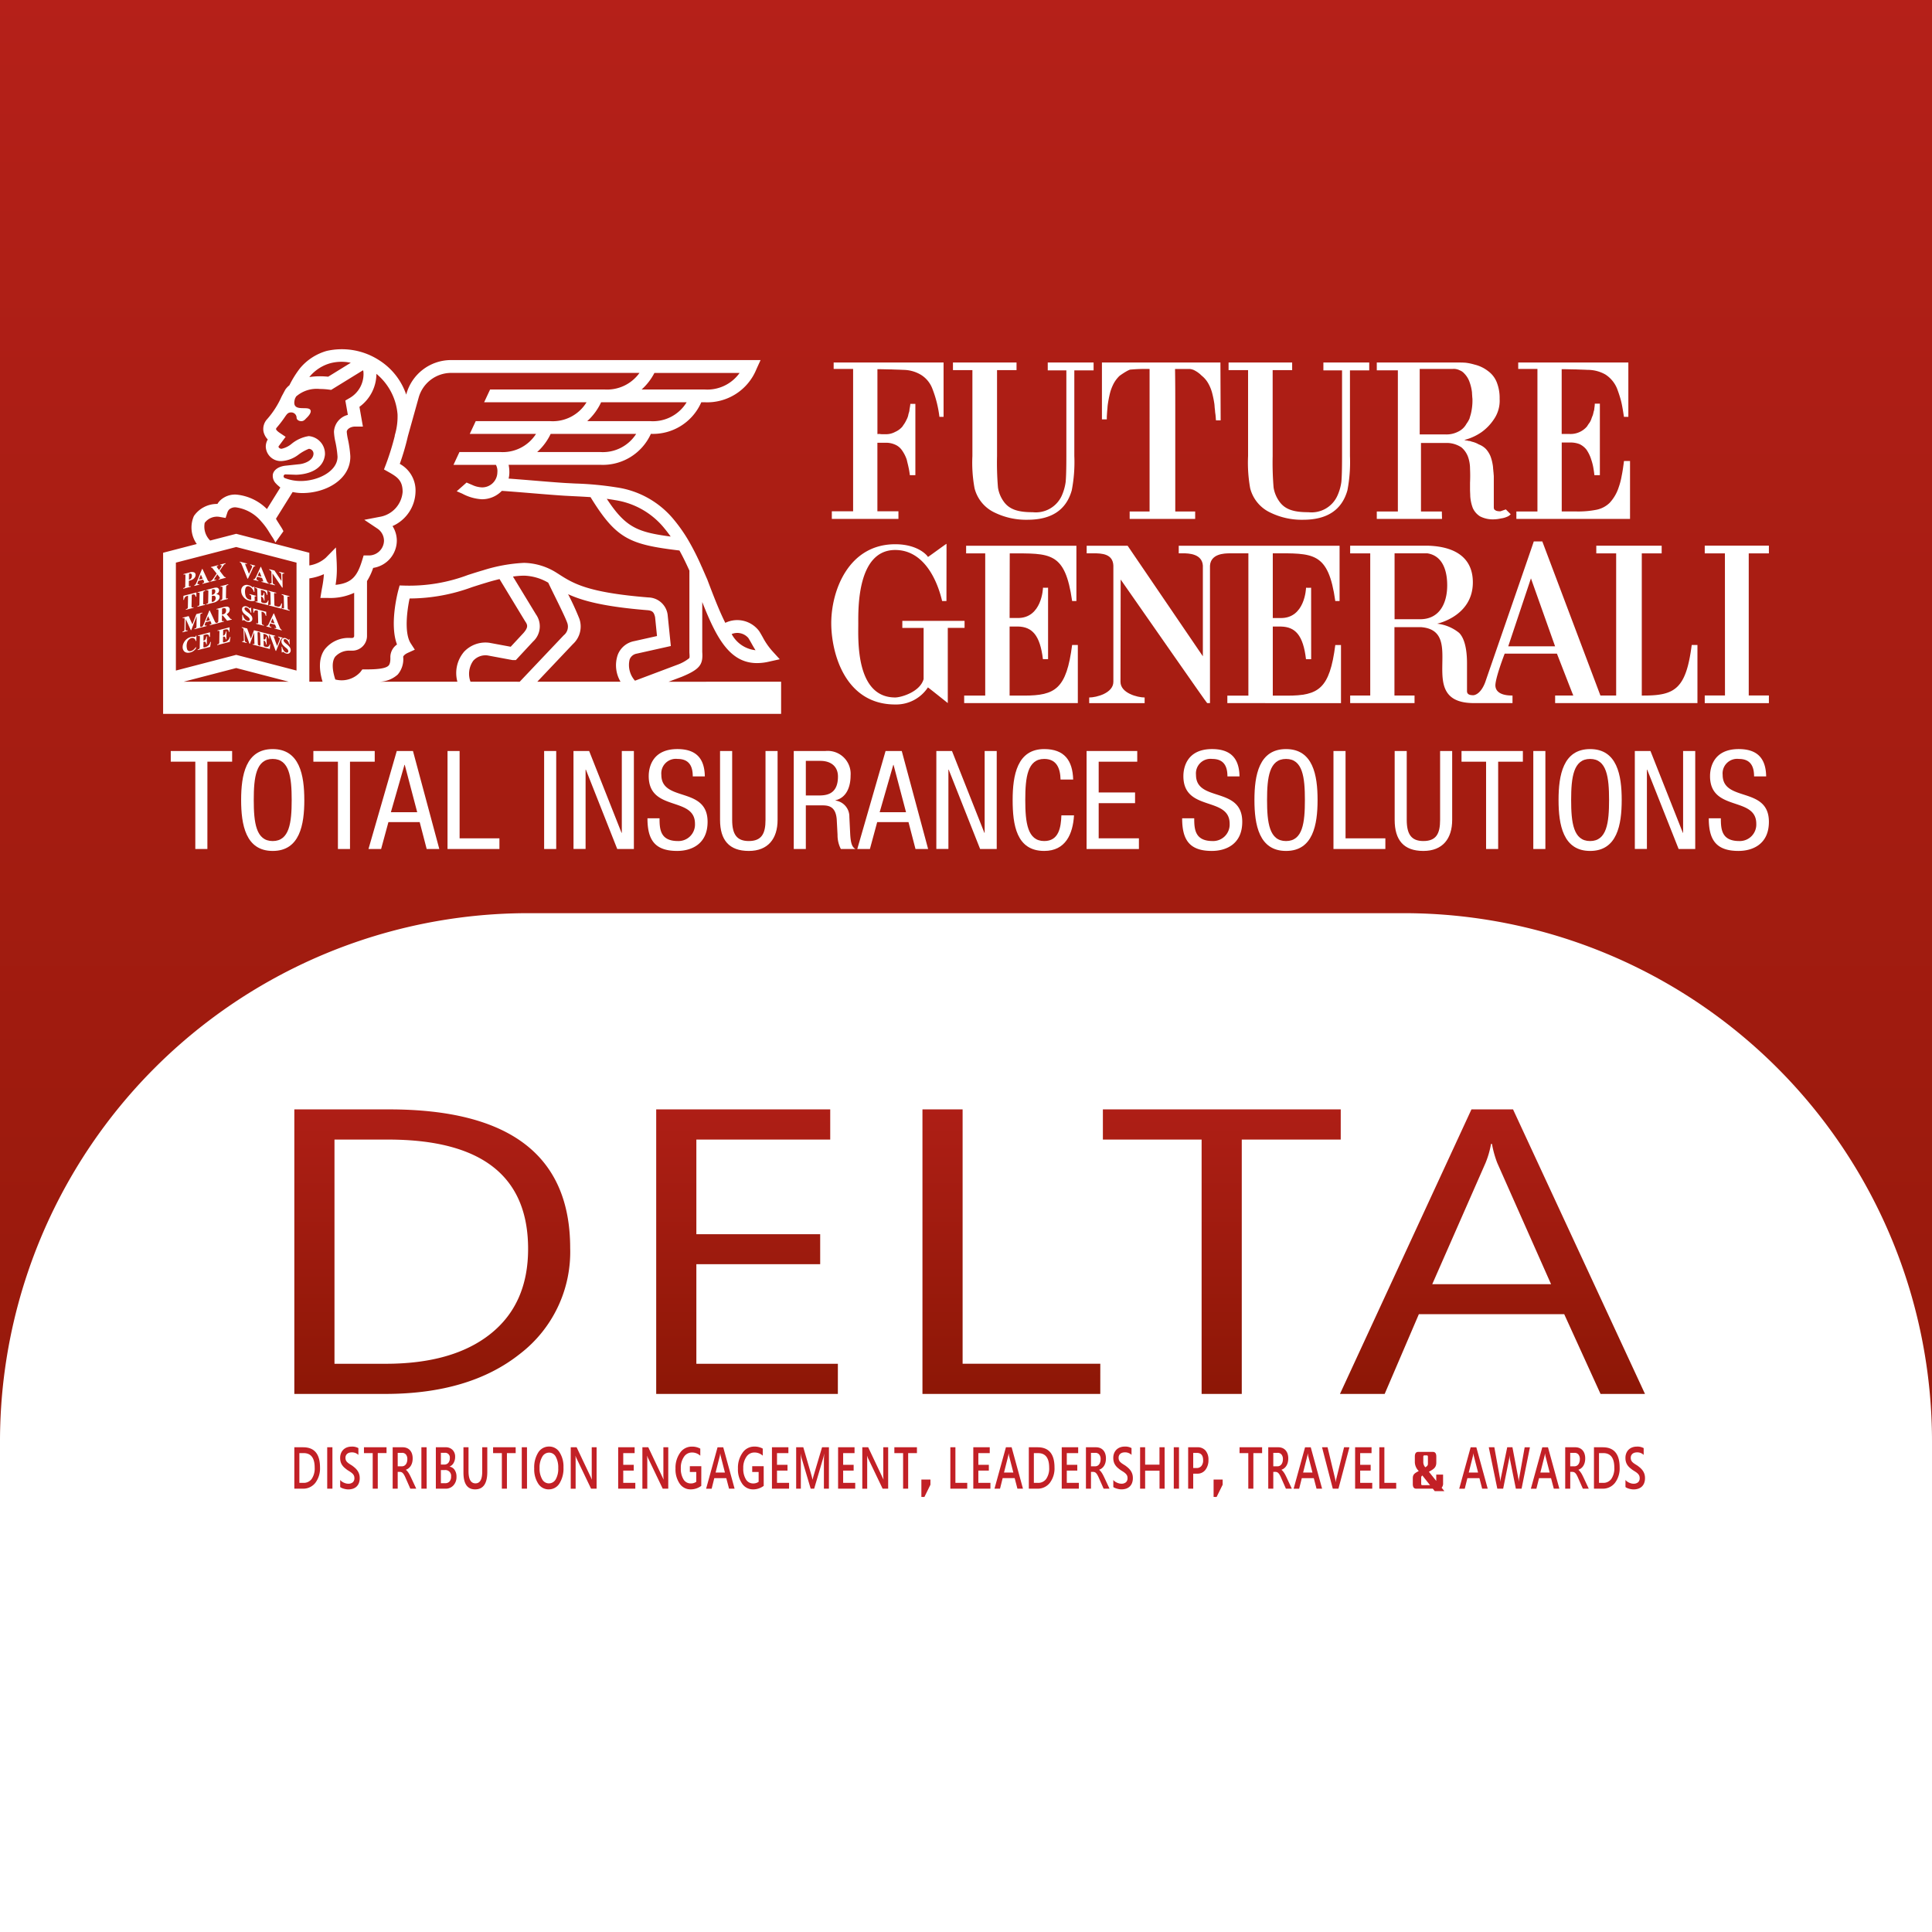 <svg xmlns="http://www.w3.org/2000/svg" xmlns:xlink="http://www.w3.org/1999/xlink" width="256" height="256" viewBox="0 0 256 256"><rect x="0" y="0" width="256" height="256" fill="#808080" stroke="none"/><defs><linearGradient id="a" x1="0.5" x2="0.5" y2="1" gradientUnits="objectBoundingBox"><stop offset="0" stop-color="#b52019"/><stop offset="1" stop-color="#8d1706"/></linearGradient><clipPath id="d"><rect width="256" height="256"/></clipPath></defs><g id="c" clip-path="url(#d)"><rect width="256" height="256" fill="url(#a)"/><path d="M70,0H186a70,70,0,0,1,70,70v65a0,0,0,0,1,0,0H0a0,0,0,0,1,0,0V70A70,70,0,0,1,70,0Z" transform="translate(0 121)" fill="#fff"/><g transform="translate(-332.73 -24.903)"><path d="M361.317,195.717h-1.6V184.149h-3.254v-1.418h8.132v1.418h-3.276Z" transform="translate(-1.107 -58.317)" fill="#fff"/><path d="M377.673,188.944c0,3,.292,5.439,2.51,5.439s2.516-2.437,2.516-5.439-.3-5.441-2.516-5.441-2.51,2.441-2.51,5.441m6.7,0c0,3.275-.6,6.75-4.187,6.75S376,192.219,376,188.944s.6-6.747,4.182-6.747,4.188,3.472,4.188,6.747" transform="translate(-11.319 -58.037)" fill="#fff"/><path d="M400.9,195.717h-1.6V184.149h-3.254v-1.418h8.13v1.418H400.9Z" transform="translate(-21.793 -58.317)" fill="#fff"/><path d="M414.317,190.843h3.49l-1.651-6.277h-.038Zm.781-8.113h2.147l3.49,12.986h-1.673l-.926-3.564h-4.144l-.968,3.564h-1.674Z" transform="translate(-29.794 -58.316)" fill="#fff"/><path d="M433.291,182.73h1.6V194.3h5.276v1.418h-6.877Z" transform="translate(-41.261 -58.316)" fill="#fff"/><rect width="1.6" height="12.986" transform="translate(404.831 124.414)" fill="#fff"/><path d="M468.254,182.73h2.076l4.291,10.842h.036V182.73h1.6v12.986h-2.205L469.895,185.2h-.038v10.512h-1.6Z" transform="translate(-59.534 -58.316)" fill="#fff"/><path d="M494.789,185.816c0-1.363-.489-2.313-2.018-2.313a1.927,1.927,0,0,0-2.144,2.112c0,3.658,6.126,1.475,6.126,6.222,0,3-2.2,3.856-4.033,3.856-3.04,0-3.934-1.563-3.934-4.328h1.6c0,1.454.093,3.017,2.439,3.017a2.187,2.187,0,0,0,2.257-2.291c0-3.674-6.129-1.545-6.129-6.311,0-1.2.506-3.584,3.8-3.584,2.472,0,3.6,1.236,3.634,3.62h-1.6" transform="translate(-70.264 -58.037)" fill="#fff"/><path d="M508.934,182.73h1.606v9.13c0,1.912.612,2.8,2.2,2.8,1.706,0,2.218-.982,2.218-2.8v-9.13h1.6v9.13c0,2.494-1.271,4.113-3.816,4.113-2.6,0-3.808-1.439-3.808-4.113v-9.13" transform="translate(-80.794 -58.316)" fill="#fff"/><path d="M530.992,188.624h1.584c.947,0,2.674,0,2.674-2.513,0-1.272-.855-2.073-2.346-2.073h-1.911v4.586m-1.6-5.894h4.2a3.039,3.039,0,0,1,3.33,3.256c0,1.416-.494,2.912-2,3.273v.037a2.136,2.136,0,0,1,1.838,2.163l.108,2.219c.072,1.44.312,1.8.692,2.037h-1.928a3.949,3.949,0,0,1-.438-1.872l-.106-2.02c-.128-1.783-1.112-1.888-1.93-1.888h-2.166v5.781h-1.6Z" transform="translate(-91.486 -58.316)" fill="#fff"/><path d="M549.994,190.843h3.495l-1.655-6.277H551.8Zm.784-8.113h2.145l3.493,12.986h-1.673l-.927-3.564h-4.148l-.965,3.564H547.03Z" transform="translate(-100.705 -58.316)" fill="#fff"/><path d="M568.974,182.73h2.072l4.292,10.842h.036V182.73h1.6v12.986h-2.2L570.61,185.2h-.038v10.512h-1.6Z" transform="translate(-112.173 -58.316)" fill="#fff"/><path d="M598.282,190.982c-.147,2.455-1.109,4.711-3.946,4.711-3.693,0-4.184-3.475-4.184-6.75s.6-6.747,4.184-6.747c2.657,0,3.761,1.492,3.836,4.037H596.5c-.036-1.473-.508-2.731-2.163-2.731-2.221,0-2.512,2.44-2.512,5.441s.292,5.439,2.512,5.439c1.946,0,2.214-1.818,2.274-3.4h1.672" transform="translate(-123.241 -58.037)" fill="#fff"/><path d="M610.677,182.73h6.713v1.418h-5.11v4.076h4.82v1.418h-4.82V194.3h5.331v1.418h-6.934Z" transform="translate(-133.969 -58.316)" fill="#fff"/><path d="M643.2,185.816c0-1.363-.491-2.313-2.018-2.313a1.928,1.928,0,0,0-2.148,2.112c0,3.658,6.129,1.475,6.129,6.222,0,3-2.2,3.856-4.037,3.856-3.039,0-3.927-1.563-3.927-4.328h1.6c0,1.454.093,3.017,2.439,3.017a2.188,2.188,0,0,0,2.255-2.291c0-3.674-6.13-1.545-6.13-6.311,0-1.2.51-3.584,3.8-3.584,2.471,0,3.6,1.236,3.636,3.62h-1.6" transform="translate(-147.828 -58.037)" fill="#fff"/><path d="M658.939,188.944c0,3,.293,5.439,2.514,5.439s2.5-2.437,2.5-5.439-.285-5.441-2.5-5.441-2.514,2.441-2.514,5.441m6.694,0c0,3.275-.6,6.75-4.18,6.75s-4.186-3.476-4.186-6.75.6-6.747,4.186-6.747,4.18,3.472,4.18,6.747" transform="translate(-158.318 -58.037)" fill="#fff"/><path d="M679.206,182.73h1.6V194.3h5.276v1.418h-6.877Z" transform="translate(-169.784 -58.316)" fill="#fff"/><path d="M696.192,182.73h1.6v9.13c0,1.912.621,2.8,2.2,2.8,1.714,0,2.221-.982,2.221-2.8v-9.13h1.6v9.13c0,2.494-1.27,4.113-3.82,4.113-2.6,0-3.8-1.439-3.8-4.113v-9.13" transform="translate(-178.662 -58.316)" fill="#fff"/><path d="M719.6,195.717H718V184.149h-3.255v-1.418h8.13v1.418H719.6Z" transform="translate(-188.356 -58.317)" fill="#fff"/><rect width="1.6" height="12.986" transform="translate(535.901 124.414)" fill="#fff"/><path d="M743.347,188.944c0,3,.292,5.439,2.512,5.439s2.513-2.437,2.513-5.439-.3-5.441-2.513-5.441-2.512,2.441-2.512,5.441m6.7,0c0,3.275-.6,6.75-4.185,6.75s-4.184-3.476-4.184-6.75.6-6.747,4.184-6.747,4.185,3.472,4.185,6.747" transform="translate(-202.432 -58.037)" fill="#fff"/><path d="M762.853,182.73h2.074l4.291,10.842h.033V182.73h1.607v12.986h-2.2L764.491,185.2h-.036v10.512h-1.6Z" transform="translate(-213.501 -58.316)" fill="#fff"/><path d="M789.384,185.816c0-1.363-.493-2.313-2.015-2.313a1.928,1.928,0,0,0-2.148,2.112c0,3.658,6.127,1.475,6.127,6.222,0,3-2.2,3.856-4.034,3.856-3.039,0-3.932-1.563-3.932-4.328h1.6c0,1.454.093,3.017,2.442,3.017a2.185,2.185,0,0,0,2.252-2.291c0-3.674-6.127-1.545-6.127-6.311,0-1.2.507-3.584,3.8-3.584,2.472,0,3.6,1.236,3.636,3.62h-1.6" transform="translate(-224.23 -58.037)" fill="#fff"/><path d="M582.72,135.337l.018-8.564c5.365,0,7.331-.265,8.268,6.314h.565v-7.324l-14.613,0v1.006h2.531v18.844H576.7v.994H591.76v-7.7h-.755c-.752,5.823-2.227,6.709-6.364,6.709H582.72v-9.154h1.114c1.859.047,2.915,1.127,3.3,4.323h.683l0-9.466c-.019.018-.673,0-.673,0,0,.05-.134,4.068-3.379,4.015H582.72" transform="translate(-116.212 -28.543)" fill="#fff"/><path d="M557.463,135.431h-8.245v.937h2.821v6.774c-.473,1.721-3.008,2.44-3.764,2.44-5.268,0-4.894-7.7-4.894-9.77,0-1.886-.189-9.772,4.894-9.772,3.576,0,5.46,3.558,6.217,6.765h.573c0-1.319.015-7.6.008-7.581.008-.048-2.455,1.771-2.464,1.743.055-.012-1.129-1.689-4.333-1.689-6.218,0-8.5,6.207-8.475,10.533.028,3.961,1.856,10.7,8.475,10.7a5.05,5.05,0,0,0,4.333-2.262c.009-.023,2.621,2.067,2.632,2.075v-9.962h2.224v-.937" transform="translate(-96.925 -28.261)" fill="#fff"/><path d="M704.786,138.458l3.009-9.009,3.2,9.009h-6.209m-11.678-3.593h-3.383v-8.734h4.327c2.538.383,2.647,3.318,2.647,4.251,0,2.26-.947,4.483-3.59,4.483m35.99,3.413c-.752,5.823-2.227,6.7-6.364,6.7h-.253V126.137h2.635V125.12h-8.663v1.018h2.633v18.836H717l-7.7-20.419h-1.129c.025-.009-6.4,18.526-6.407,18.582.012-.056-.484,1.591-1.541,1.794-.973.045-.9-.462-.9-.64v-3.57c0-.938-.072-3.066-1.042-4.045a5.587,5.587,0,0,0-2.918-1.219s4.734-.978,4.734-5.475c0-3.154-2.191-4.722-5.858-4.857h-10.4v1.018H686.5v18.834h-2.659v1h8.529v-1h-2.662v-9.059h3.551c6.155.509-1.056,10.072,7.008,10.062h5.084v-1.006c-.282,0-2.149.055-2.264-1.246-.078-.935,1.227-4.305,1.227-4.305h6.922c0-.015,2.154,5.554,2.173,5.554H711v1h18.857v-7.7Z" transform="translate(-172.207 -27.912)" fill="#fff"/><path d="M635.362,126.762c5.363,0,7.349-.255,8.282,6.324h.568v-7.324H622.9v1h.556c.752,0,2.536.054,2.641,1.628h0v12.017l-9.969-14.645H610.7v1h.9c1.071,0,2.569.047,2.638,1.628v15.4c0,1.5-2.25,2.076-3.191,2.076h-.012v.747h7.346v-.747c-.938,0-3.2-.574-3.2-2.076l.025-13.554c3.949,5.64,11.4,16.389,11.466,16.377h.369v-18.22c.111-1.573,1.892-1.628,2.641-1.628h2.447v18.855h-2.788v.993H644.4v-7.7h-.755c-.749,5.824-2.23,6.709-6.367,6.709h-1.915v-9.154h1.106c1.864.047,2.918,1.128,3.294,4.325h.685l-.006-9.467c-.013.016-.673,0-.673,0,0,.049-.134,4.068-3.38,4.014h-1.027v-8.574" transform="translate(-133.981 -28.543)" fill="#fff"/><path d="M790.76,126.753v-1.019h-8.5v1.019h2.673l.009,18.828h-2.682V146.6h8.5v-1.015h-2.67V126.753Z" transform="translate(-223.643 -28.528)" fill="#fff"/><path d="M539.963,95.619V94.606h2.82V75.748h-2.578v-.856h14.564v7.2h-.55a15.224,15.224,0,0,0-.951-3.77,3.692,3.692,0,0,0-1.508-1.806,4.634,4.634,0,0,0-2.355-.647c-.461-.031-.983-.031-1.561-.062-.585,0-1.2-.03-1.84-.03v8.614c0-.028.092-.028.306-.028a1.485,1.485,0,0,0,.336.028h.34a2.534,2.534,0,0,0,1.376-.306,2.661,2.661,0,0,0,.951-.7c.093-.153.212-.306.308-.46s.185-.339.276-.521a2.326,2.326,0,0,0,.184-.493,2.617,2.617,0,0,1,.122-.459,2.162,2.162,0,0,0,.059-.4c.035-.119.035-.242.066-.335a1.078,1.078,0,0,1,.03-.215v-.127h.674v9.447H550.3a10.738,10.738,0,0,0-.187-1.106c-.061-.3-.152-.613-.214-.918a4.718,4.718,0,0,0-.674-1.319,2.1,2.1,0,0,0-.952-.734,2.879,2.879,0,0,0-1.227-.217H546v9.077h2.788v1.012h-8.828" transform="translate(-97.011 -1.956)" fill="#fff"/><path d="M630.045,82.557c-.031-.246-.031-.556-.091-.916-.033-.217-.033-.405-.064-.616s-.029-.432-.06-.649A13.444,13.444,0,0,0,629.553,79a5.3,5.3,0,0,0-.521-1.317,3.508,3.508,0,0,0-.737-.922,4.664,4.664,0,0,1-.369-.337c-.122-.093-.271-.214-.367-.274a4.821,4.821,0,0,0-.429-.249,1.868,1.868,0,0,0-.553-.15h-1.958c.03,1.78.03,3.434.03,5V94.635h2.637v.985h-8.68v-.985h2.639V75.751a21.642,21.642,0,0,0-2.606.09,3.808,3.808,0,0,0-.55.277c-.121.063-.248.153-.4.248-.124.086-.275.182-.429.3a4.256,4.256,0,0,0-.738.952,6.084,6.084,0,0,0-.3.647,5.479,5.479,0,0,0-.219.671c-.121.488-.211.951-.274,1.382a5.07,5.07,0,0,0-.066.64c-.025.183-.054.616-.054.616l-.031.49v.367h-.646V74.894h15.7l.031,7.663h-.614" transform="translate(-136.19 -1.957)" fill="#fff"/><path d="M703.107,83.015a3.951,3.951,0,0,0,.4-.675c.062-.245.152-.491.212-.764a7.391,7.391,0,0,0,.183-1.657,2.914,2.914,0,0,0-.028-.46c0-.153-.031-.366-.031-.582a6.026,6.026,0,0,0-.308-1.348,3.076,3.076,0,0,0-.736-1.2,1.505,1.505,0,0,0-.581-.4,1.74,1.74,0,0,0-.951-.184h-4.354v8.677h3.4A3.361,3.361,0,0,0,702,84.059a2.417,2.417,0,0,0,1.106-1.044m5.284,12.356a2.622,2.622,0,0,1-.7.181,4.416,4.416,0,0,1-.922.122,3.681,3.681,0,0,1-1.871-.4,2.536,2.536,0,0,1-.951-1.1,5.471,5.471,0,0,1-.336-1.561c0-.282-.029-.589-.029-.891v-.891c.029-.644.029-1.259,0-1.84a4.7,4.7,0,0,0-.276-1.624,3.014,3.014,0,0,0-.861-1.228,3.552,3.552,0,0,0-1.746-.582h-3.617v9.075h2.762l.027.985h-8.645v-.985h2.793v-18.7h-2.793V74.892h10.453c.49,0,.918,0,1.316.031a6.887,6.887,0,0,1,1.172.243,4.676,4.676,0,0,1,1.8.859,3.377,3.377,0,0,1,1.137,1.441,5.625,5.625,0,0,1,.4,2.238,4.342,4.342,0,0,1-.769,2.728,6.512,6.512,0,0,1-1.627,1.687,7.008,7.008,0,0,1-2.295,1.041h.029a1.455,1.455,0,0,0,.22.059,1.232,1.232,0,0,1,.333.066.945.945,0,0,1,.4.092,3.231,3.231,0,0,1,.949.369,2.623,2.623,0,0,1,.948.613,3.468,3.468,0,0,1,.584.916,5.6,5.6,0,0,1,.3,1.106,3.488,3.488,0,0,1,.065.582c.029.184.029.367.059.548,0,.156.031.311.031.494v4.138a.781.781,0,0,0,.061.215,1.008,1.008,0,0,0,.275.184,1.573,1.573,0,0,0,.551.062l.707-.246.644.643a1.358,1.358,0,0,1-.583.37" transform="translate(-176.064 -1.956)" fill="#fff"/><path d="M745.028,95.619H729.975v-.985h2.791V75.748H730.22v-.856h14.593v7.2h-.585c-.124-.829-.242-1.563-.4-2.176a16.13,16.13,0,0,0-.522-1.594,4.009,4.009,0,0,0-1.535-1.839,4.743,4.743,0,0,0-2.387-.615c-.464-.031-.985-.031-1.531-.062-.587,0-1.2-.03-1.874-.03v8.586h1.042a2.862,2.862,0,0,0,2.3-.981c.124-.186.212-.339.336-.492a2.227,2.227,0,0,0,.245-.489c.06-.185.121-.338.187-.493a3.238,3.238,0,0,0,.121-.487,1.451,1.451,0,0,0,.1-.491,3.732,3.732,0,0,0,.055-.584h.674v9.473h-.728c-.035-.4-.1-.767-.159-1.106a7.181,7.181,0,0,0-.245-.918,4.918,4.918,0,0,0-.641-1.35,2.58,2.58,0,0,0-.919-.736,3.309,3.309,0,0,0-1.225-.215h-1.137v9.136h1.9a12.467,12.467,0,0,0,2.638-.213,3.489,3.489,0,0,0,1.806-.922,5.486,5.486,0,0,0,1.2-2.051,9.2,9.2,0,0,0,.4-1.535c.124-.582.215-1.258.306-1.964h.8v7.67" transform="translate(-196.318 -1.956)" fill="#fff"/><path d="M586.145,75.934V74.893h6.075v1.041h-2.554V87.284a19.519,19.519,0,0,1-.34,4.547c-.737,2.615-2.7,3.9-5.872,3.9a9.485,9.485,0,0,1-4.277-.921,4.88,4.88,0,0,1-2.732-3.259,18.569,18.569,0,0,1-.283-4.271V75.9h-2.577V74.893h8.424V75.9h-2.583V87.284a39.39,39.39,0,0,0,.124,4.18,4.288,4.288,0,0,0,.734,1.818c.8,1.164,2.1,1.448,3.876,1.448A3.771,3.771,0,0,0,588,92.542a6.646,6.646,0,0,0,.518-1.818c.06-.613.093-1.75.093-3.44V75.934h-2.47" transform="translate(-114.583 -1.957)" fill="#fff"/><path d="M662.653,75.934V74.893h6.074v1.041h-2.554V87.284a19.772,19.772,0,0,1-.337,4.547c-.737,2.615-2.708,3.9-5.872,3.9a9.458,9.458,0,0,1-4.275-.921,4.889,4.889,0,0,1-2.738-3.259,19.048,19.048,0,0,1-.277-4.271V75.9h-2.585V74.893h8.425V75.9h-2.583V87.284a39.885,39.885,0,0,0,.124,4.18,4.31,4.31,0,0,0,.743,1.818c.8,1.164,2.089,1.448,3.874,1.448a3.755,3.755,0,0,0,3.837-2.188,6.484,6.484,0,0,0,.525-1.818c.062-.613.091-1.75.091-3.44V75.934h-2.471" transform="translate(-154.567 -1.957)" fill="#fff"/><path d="M416.155,112.3a1.214,1.214,0,0,1,.939-.784l4.525-1.011-.411-4.037-.009-.088a2.635,2.635,0,0,0-2.554-2.313c-8.09-.653-9.967-1.853-11.935-3.124a.039.039,0,0,1-.007-.018l-.014.005-.129-.081a8.393,8.393,0,0,0-4.39-1.364,21.356,21.356,0,0,0-5.427.984c-.7.2-1.354.414-1.989.615a22.02,22.02,0,0,1-8.4,1.414l-.673-.02-.176.648c-.131.5-1.159,4.565-.17,7.176a2.045,2.045,0,0,0-.881,1.621c.036.891-.174,1.11-.245,1.18-.423.446-1.835.5-3.022.5h-.446l-.256.347a3.349,3.349,0,0,1-3.328.988c-.441-1.356-.455-2.389-.021-3.007a2.5,2.5,0,0,1,2.017-.811h.256a1.955,1.955,0,0,0,1.951-1.956V101.9a8.213,8.213,0,0,0,.816-1.747,3.678,3.678,0,0,0,3.134-3.6,3.612,3.612,0,0,0-.57-1.942,5.107,5.107,0,0,0,3.047-4.521,4.01,4.01,0,0,0-2.084-3.722,32.368,32.368,0,0,0,1.077-3.682l1.422-5.087a4.471,4.471,0,0,1,4.235-3.283h25.027a5.276,5.276,0,0,1-4.653,2.194H397.672l-.791,1.695H410.45a5.242,5.242,0,0,1-4.843,2.5h-9.84l-.791,1.693h8.779a5.232,5.232,0,0,1-4.778,2.4h-5.367l-.791,1.7h5.623a1.77,1.77,0,0,1,.19,1.012,2.012,2.012,0,0,1-2.039,1.974,3.329,3.329,0,0,1-1.3-.326q-.366-.154-.739-.316L393.245,90c.246.1.49.21.732.312a6.219,6.219,0,0,0,2.616.746,3.673,3.673,0,0,0,2.634-1.113c.96.063,2.514.19,4.02.314,1.8.149,3.5.285,4.377.334.438.023.848.045,1.241.063.751.037,1.433.074,2.114.12,3.416,5.546,5.166,6.278,11.782,7.072.475.85.907,1.752,1.318,2.663v10.861c.038.5.038.665-.032.753a5.583,5.583,0,0,1-1.6.874l-5.578,2.1a3.1,3.1,0,0,1-.712-2.8m-1.2,2.933H403.926l4.721-4.987a3.152,3.152,0,0,0,.859-3.335,35.817,35.817,0,0,0-1.5-3.274c1.878.87,4.725,1.655,10.508,2.121.688.055.875.292,1.019.925l.253,2.5-3.025.676a2.9,2.9,0,0,0-2.181,1.827,4.249,4.249,0,0,0,.375,3.549m-19.882,0a2.988,2.988,0,0,1,.368-2.783,2.184,2.184,0,0,1,1.892-.7l3.222.6.081.014h.448l2.279-2.455.023-.021a2.725,2.725,0,0,0,.362-3.577L400.7,101.3a10.752,10.752,0,0,1,1.481-.118h.018a6.731,6.731,0,0,1,3.176.931c.226.472.529,1.1.873,1.793.64,1.3,1.433,2.909,1.657,3.559a1.461,1.461,0,0,1-.477,1.616l-5.834,6.156Zm-.913-3.895a4.344,4.344,0,0,0-.823,3.895H382.949a3.734,3.734,0,0,0,2.482-.95,3.143,3.143,0,0,0,.722-2.367c.023-.057.14-.294.643-.52l.9-.409-.535-.825c-.889-1.361-.5-4.341-.158-5.958h.073a24.164,24.164,0,0,0,8.2-1.5c.622-.2,1.271-.409,1.952-.61l.023-.007c.009-.005.714-.224,1.67-.452l3.383,5.577.031.048c.337.479.377.8-.238,1.513L400.4,110.6l-2.781-.515-.027-.006a3.884,3.884,0,0,0-3.439,1.259m-18.412-.369c-.725,1.038-.809,2.469-.269,4.264h-1.753v-13.69a7.255,7.255,0,0,0,1.931-.561,13.966,13.966,0,0,1-.224,1.7c-.027.147-.056.3-.084.464l-.163.988h1a7.546,7.546,0,0,0,3.48-.678v5.715a.263.263,0,0,1-.253.265h-.256a4.021,4.021,0,0,0-3.41,1.535m-3.719,2.783-7.992-2.08-7.993,2.08v-14.3l7.993-2.069,7.992,2.069Zm-14.959,1.481,6.967-1.814L371,115.236Zm2.787-21.042a2.021,2.021,0,0,1,2.053-.785l.722.126.228-.7a1.029,1.029,0,0,1,.256-.432,1.2,1.2,0,0,1,.891-.271,5.331,5.331,0,0,1,3.339,1.858,8.88,8.88,0,0,1,1.011,1.35c.061.1.126.208.187.3.082.135.148.241.167.269a5.71,5.71,0,0,1,.515.884c.355-.493.7-.988,1.054-1.477.009-.012,0-.063-.034-.122a6.082,6.082,0,0,0-.379-.637c-.029-.043-.054-.086-.077-.129l-.009-.007a2.041,2.041,0,0,0-.118-.19c-.115-.181-.284-.45-.357-.592l2.207-3.54a6.207,6.207,0,0,0,1.25.138h.052c3.115,0,6.342-1.8,6.342-4.809v-.075a14.722,14.722,0,0,0-.314-2.227,7.341,7.341,0,0,1-.158-1c0-.328.463-.7,1.128-.7h1.012l-.459-2.615a5.436,5.436,0,0,0,2.249-4.37,7.763,7.763,0,0,1,2.8,5.369,8.664,8.664,0,0,1-.271,2.433l-.107.387.02,0a34.823,34.823,0,0,1-1.176,3.794l-.264.683.64.359c1.133.643,1.831,1.113,1.831,2.612a3.633,3.633,0,0,1-3.041,3.312L381,93.781l1.727,1.155a1.951,1.951,0,0,1,.884,1.612,2,2,0,0,1-2.044,1.956h-.654l-.183.6c-.629,2.066-1.319,3.077-3.536,3.294a12.309,12.309,0,0,0,.17-2.088c0-.2-.012-.762-.023-.945l-.1-1.924-1.352,1.378a4.314,4.314,0,0,1-2.17,1.009v-1.68l-9.688-2.512-3.45.893a2.592,2.592,0,0,1-.729-2.335m10.459-6.222a.248.248,0,0,1,.224-.21l1.459.05c1.775-.066,3.592-.794,3.793-2.65a2.347,2.347,0,0,0-2.145-2.473,4.72,4.72,0,0,0-2.277,1.025,3.081,3.081,0,0,1-1.329.654c-.221,0-.4-.148-.4-.271a.143.143,0,0,1,.011-.057l.93-1.255-.8-.538c-.172-.113-.438-.325-.47-.484-.014-.074.095-.208.131-.246a14.979,14.979,0,0,0,1.1-1.449c.242-.335.377-.518.776-.518a.711.711,0,0,1,.716.7c0,.256.28.459.629.459s.509-.249.726-.459c0,0,.831-.762.391-1.121-.5-.412-2.514.427-1.952-1.422l.138-.262a4.151,4.151,0,0,1,3.163-1,9.421,9.421,0,0,1,1.185.081l.3.038,4.223-2.6a.869.869,0,0,1,.044.151l.007.025A3.667,3.667,0,0,1,379,77.677l-.511.3.334,1.9a2.42,2.42,0,0,0-1.84,2.249,7.363,7.363,0,0,0,.187,1.323,13.418,13.418,0,0,1,.284,1.97c0,1.985-2.729,3.291-5.044,3.216l-.061,0a5.755,5.755,0,0,1-1.93-.405.3.3,0,0,1-.111-.254m3.5-13.226a5.552,5.552,0,0,1,1.219-1.059,5.434,5.434,0,0,1,1.455-.653,5.826,5.826,0,0,1,2.727-.066l-2.991,1.845c-.378-.034-.746-.055-1.1-.055a8.968,8.968,0,0,0-1.4.107c.032-.037.061-.079.09-.118m45.635-.433h11.289a5.253,5.253,0,0,1-4.648,2.194h-8.334a7.616,7.616,0,0,0,1.693-2.194m-.572,6.387h-8.33a7.808,7.808,0,0,0,1.84-2.5h11.333a5.231,5.231,0,0,1-4.843,2.5m-6.631,4.094h-8.331a7.65,7.65,0,0,0,1.786-2.4h11.329a5.238,5.238,0,0,1-4.784,2.4m1.913,6.362a10.4,10.4,0,0,1,6.434,3.534Q421.1,95.3,421.6,96c-4.44-.585-5.989-1.23-8.467-5,.324.046.672.1,1.025.158m17.728,18.281c.163.258.305.507.438.746.165.294.325.58.518.875a4.066,4.066,0,0,1-3.161-2.14,1.928,1.928,0,0,1,2.205.518m-10.56,5.8,1.731-.653.025-.009c2.458-1.019,2.812-1.657,2.7-3.289v-6.612c1.87,4.752,3.64,8.093,7.264,8.091a6.968,6.968,0,0,0,1.583-.192l1.422-.317-.978-1.076a9.089,9.089,0,0,1-1.267-1.829c-.144-.256-.291-.515-.47-.805a3.622,3.622,0,0,0-4.5-1.114c-.744-1.472-1.5-3.392-2.392-5.759l-.2-.451c-.151-.357-.31-.713-.468-1.07v-.061h-.03a33.368,33.368,0,0,0-1.856-3.681,20.936,20.936,0,0,0-2.01-2.819,12.023,12.023,0,0,0-7.44-4.106,42.967,42.967,0,0,0-5.49-.515l-1.234-.064c-.854-.047-2.623-.19-4.328-.332-1.155-.094-2.333-.19-3.264-.258a3.473,3.473,0,0,0,.1-.814,4.654,4.654,0,0,0-.1-1.012h12.12a6.986,6.986,0,0,0,6.731-4.1,6.984,6.984,0,0,0,6.679-4.187h.434a7.031,7.031,0,0,0,6.875-4.39l.547-1.2h-41.07a6.146,6.146,0,0,0-5.86,4.484l-.025.094a8.708,8.708,0,0,0-3.613-4.573,9.093,9.093,0,0,0-6.93-1.216,7.248,7.248,0,0,0-1.917.868,7.062,7.062,0,0,0-1.617,1.433,13.136,13.136,0,0,0-1.4,2.25,2.634,2.634,0,0,0-.549.585l-.491.919-.025.057a11.689,11.689,0,0,1-1.86,2.9,1.929,1.929,0,0,0-.511,1.658,2.165,2.165,0,0,0,.57,1.063l-.016.025a1.835,1.835,0,0,0-.249.934,1.986,1.986,0,0,0,2.1,1.9,4.089,4.089,0,0,0,2.27-.877,6.111,6.111,0,0,1,1.336-.744.641.641,0,0,1,.617.621c0,.889-1.144,1.366-1.96,1.427l-1.67.178c-1.2.111-1.768.749-1.768,1.318A1.437,1.437,0,0,0,369.326,89l.117.125.432.379L368.1,92.356a6.594,6.594,0,0,0-4.041-1.915,2.866,2.866,0,0,0-2.118.737,2.246,2.246,0,0,0-.4.5h-.025a3.705,3.705,0,0,0-3.086,1.589,3.756,3.756,0,0,0,.375,3.721l-4.462,1.159v21.345h81.888v-4.257Z" transform="translate(0 0)" fill="#fff"/><path d="M360.7,134.085l.014-.8.041-.009a.282.282,0,0,1,.257.027.345.345,0,0,1,.08.274.557.557,0,0,1-.1.327.409.409,0,0,1-.247.167l-.047.01m.242.943v-.091l-.021,0a.375.375,0,0,1-.165.025.09.09,0,0,1-.055-.04c-.011-.01-.015-.055-.011-.181l0-.515a2.649,2.649,0,0,0,.448-.15.869.869,0,0,0,.323-.269.606.606,0,0,0,.122-.357.352.352,0,0,0-.178-.334.789.789,0,0,0-.59,0l-.818.211h-.009l-.005.09.021-.005a.46.46,0,0,1,.17-.022.1.1,0,0,1,.054.036.8.8,0,0,1,.009.186l-.023,1.239a.691.691,0,0,1-.014.194.4.4,0,0,1-.059.075.57.57,0,0,1-.176.064l-.011,0v.092l.97-.253Z" transform="translate(-2.935 -32.36)" fill="#fff"/><path d="M363.6,133.616l.271-.667.237.532-.507.135m-.588.746-.011,0v.086l.654-.169V134.2l-.016,0a.432.432,0,0,1-.176.013c-.038-.013-.053-.036-.049-.085a.477.477,0,0,1,.038-.16l.081-.2.636-.163.088.2a.7.7,0,0,0,.042.092.227.227,0,0,1,0,.048.071.071,0,0,1-.025.057.4.4,0,0,1-.147.072l-.052.011v.09l.923-.241h.02l0-.09H365a.162.162,0,0,1-.122-.012.713.713,0,0,1-.147-.231l-.647-1.4-.011-.012-.046.012-.7,1.708a1.527,1.527,0,0,1-.162.326.379.379,0,0,1-.158.124" transform="translate(-4.523 -31.903)" fill="#fff"/><path d="M368.225,132.791l-.021,0a.48.48,0,0,1-.118.023.136.136,0,0,1-.084-.023.071.071,0,0,1-.021-.053c0-.03.021-.087.131-.243l.276-.414.251.327a1.531,1.531,0,0,1,.092.127.057.057,0,0,1,.007.034.079.079,0,0,1-.027.061.359.359,0,0,1-.135.064l-.014,0v.09l.932-.244.014,0,0-.085-.022,0a.228.228,0,0,1-.118-.014.921.921,0,0,1-.174-.185l-.491-.644.353-.517c.1-.142.161-.222.181-.253a.6.6,0,0,1,.106-.1.394.394,0,0,1,.126-.052l.014,0v-.09l-.724.187v.088l.018,0a.3.3,0,0,1,.116-.012.088.088,0,0,1,.054.025.108.108,0,0,1,.018.057.845.845,0,0,1-.155.3l-.188.276-.213-.285-.092-.116a.159.159,0,0,1,0-.042.094.094,0,0,1,.027-.063.172.172,0,0,1,.1-.05l.063-.015,0-.089-.952.247h-.012v.085h.021a.144.144,0,0,1,.158.045c0,.009.03.036.125.163l.459.581-.375.547a2.391,2.391,0,0,1-.258.336.614.614,0,0,1-.19.115l-.011,0v.084l.753-.192v-.086" transform="translate(-6.862 -31.076)" fill="#fff"/><path d="M361.2,139a.509.509,0,0,1,.176-.023.273.273,0,0,1,.133.083.6.6,0,0,1,.088.224l.008.016.082-.02.007-.554-1.705.441-.014.006-.005.55.086-.02v-.013a.7.7,0,0,1,.154-.357.508.508,0,0,1,.267-.148l.115-.03-.027,1.454a.438.438,0,0,1-.018.174.129.129,0,0,1-.054.075.261.261,0,0,1-.12.063l-.073.018,0,.088,1-.26.014,0v-.086l-.084.02a.23.23,0,0,1-.116.009.108.108,0,0,1-.049-.041.469.469,0,0,1-.014-.17l.029-1.46L361.2,139" transform="translate(-2.941 -35.32)" fill="#fff"/><path d="M364.663,138.331a.168.168,0,0,1,.052-.074.338.338,0,0,1,.127-.061l.074-.016v-.092l-1,.26-.014,0v.088l.084-.018a.193.193,0,0,1,.117-.009.1.1,0,0,1,.048.039.668.668,0,0,1,.007.174l-.021,1.257a.622.622,0,0,1-.014.178.237.237,0,0,1-.052.075.324.324,0,0,1-.122.057l-.077.02v.086l1-.254.014-.005v-.09l-.081.021a.3.3,0,0,1-.122.007.079.079,0,0,1-.046-.039.751.751,0,0,1-.009-.17l.023-1.259a.471.471,0,0,1,.014-.177" transform="translate(-4.98 -34.985)" fill="#fff"/><path d="M367.466,138.083a.523.523,0,0,1-.14.156.806.806,0,0,1-.267.111l.014-.714a.7.7,0,0,1,.274-.034.2.2,0,0,1,.126.081.314.314,0,0,1,.04.185.44.44,0,0,1-.047.215m-.407.414a.811.811,0,0,1,.3-.036.214.214,0,0,1,.154.1.4.4,0,0,1,.054.213.519.519,0,0,1-.052.219.5.5,0,0,1-.142.178.51.51,0,0,1-.2.1c-.05.014-.073.01-.095-.006a.112.112,0,0,1-.036-.091Zm-.5.9a.172.172,0,0,1-.061.074.482.482,0,0,1-.17.064l-.014,0v.091l.97-.253a1.2,1.2,0,0,0,.619-.334.608.608,0,0,0,.184-.412.313.313,0,0,0-.161-.306.627.627,0,0,0-.308-.061.969.969,0,0,0,.295-.232.492.492,0,0,0,.1-.281.343.343,0,0,0-.3-.366,1.308,1.308,0,0,0-.461.059l-.9.232-.014,0v.092l.021-.007a.421.421,0,0,1,.167-.021.084.084,0,0,1,.057.04.94.94,0,0,1,.011.179l-.022,1.243a.57.57,0,0,1-.021.194" transform="translate(-6.256 -34.615)" fill="#fff"/><path d="M371.02,136.684a.253.253,0,0,1,.055-.073.288.288,0,0,1,.127-.059l.074-.02,0-.09-1.006.26-.011,0v.09l.084-.021a.248.248,0,0,1,.113-.006.083.083,0,0,1,.052.038c.009.011.014.052.009.172l-.023,1.259a.451.451,0,0,1-.018.174.119.119,0,0,1-.049.075.325.325,0,0,1-.126.061l-.073.018v.094l1-.264.011,0,0-.088-.088.023a.218.218,0,0,1-.111,0,.074.074,0,0,1-.054-.04.577.577,0,0,1-.011-.17l.021-1.259a1.129,1.129,0,0,1,.014-.177" transform="translate(-8.305 -34.124)" fill="#fff"/><path d="M363.355,144.454l-.511.131.271-.662m2.382-.738a.586.586,0,0,1-.059.253.4.4,0,0,1-.14.158,1.061,1.061,0,0,1-.289.107l-.055.016.01-.8.138-.038a.355.355,0,0,1,.307.018.364.364,0,0,1,.088.284m.735,1.119a.14.14,0,0,1-.115-.011.522.522,0,0,1-.118-.119l-.429-.515a.9.9,0,0,0,.254-.2.58.58,0,0,0,.154-.4.4.4,0,0,0-.093-.289.384.384,0,0,0-.262-.116,1.926,1.926,0,0,0-.508.079l-.866.228-.014,0v.09l.02-.009a.4.4,0,0,1,.168-.02.071.071,0,0,1,.053.039.666.666,0,0,1,.014.18l-.02,1.241a.7.7,0,0,1-.021.2.2.2,0,0,1-.063.073.384.384,0,0,1-.144.06.146.146,0,0,1-.111-.014.631.631,0,0,1-.15-.233l-.646-1.395-.007-.011-.049.011-.7,1.711a1.572,1.572,0,0,1-.159.321.342.342,0,0,1-.156.126l-.024.007a.209.209,0,0,1-.115,0,.079.079,0,0,1-.054-.036.7.7,0,0,1-.009-.174l.021-1.262c0-.117.009-.158.009-.172.022-.032.032-.059.057-.075a.317.317,0,0,1,.127-.061l.072-.02,0-.088-.785.2-.006,0-.52,1.361-.495-1.1-.777.2-.016,0v.09l.084-.02a.2.2,0,0,1,.107-.006c.031.007.049.023.052.04s.018.043.014.17l-.02,1.209c0,.1,0,.136,0,.141a.342.342,0,0,1-.043.109.227.227,0,0,1-.081.072.328.328,0,0,1-.107.052l-.032.006v.088l.66-.169h.018v-.092l-.025.008a.311.311,0,0,1-.173.007.146.146,0,0,1-.07-.086v-.168l.016-1.27.672,1.474.007.014.057-.014.714-1.848-.022,1.319a1.071,1.071,0,0,1-.016.176.17.17,0,0,1-.053.074.314.314,0,0,1-.128.061l-.072.021,0,.086.938-.244v0l.649-.167.01,0v-.088l-.018,0a.414.414,0,0,1-.172.013.077.077,0,0,1-.052-.084.472.472,0,0,1,.042-.156l.077-.2.642-.163.085.2c.038.075.041.086.041.094a.083.083,0,0,1,.007.042.1.1,0,0,1-.029.063.36.36,0,0,1-.143.063l-.049.014,0,.086.876-.222.061-.02h0l.915-.237.014-.005v-.086l-.025.007a.73.73,0,0,1-.14.023.057.057,0,0,1-.025-.005.062.062,0,0,1-.052-.036.458.458,0,0,1-.014-.181l.009-.523.1-.027.581.708.008.005.6-.151.009,0V144.3Z" transform="translate(-2.811 -37.373)" fill="#fff"/><path d="M361.506,150.718a.2.2,0,0,1-.04.106.121.121,0,0,1-.066.048,1.207,1.207,0,0,1-.154-.011.986.986,0,0,0-.423.025,1.382,1.382,0,0,0-.515.265,1.5,1.5,0,0,0-.39.488,1.217,1.217,0,0,0-.15.561.814.814,0,0,0,.12.466.577.577,0,0,0,.36.267.789.789,0,0,0,.224.032,1.316,1.316,0,0,0,.319-.047,1.175,1.175,0,0,0,.4-.183,1.434,1.434,0,0,0,.335-.332l.009,0v-.228l-.034.049a1.616,1.616,0,0,1-.31.348.879.879,0,0,1-.321.158.441.441,0,0,1-.337-.014.4.4,0,0,1-.184-.256,1.735,1.735,0,0,1-.056-.447,1.641,1.641,0,0,1,.091-.491.86.86,0,0,1,.221-.316.74.74,0,0,1,.316-.185.432.432,0,0,1,.567.371l.007.016.084-.023.011-.7-.085.025,0,.01" transform="translate(-2.836 -41.567)" fill="#fff"/><path d="M365.6,151.1a.918.918,0,0,1-.231.431.89.89,0,0,1-.416.227l-.109.031a.191.191,0,0,1-.1.006.043.043,0,0,1-.036-.036c-.007-.009-.018-.048-.012-.179l.012-.529a.423.423,0,0,1,.183-.013c.042.011.07.042.108.1a.556.556,0,0,1,.064.245l0,.02.083-.024.018-1.04-.092.023v.011a.751.751,0,0,1-.105.357.38.38,0,0,1-.251.176l-.011,0,.011-.744.181-.049a1.143,1.143,0,0,1,.285-.046.3.3,0,0,1,.193.074.5.5,0,0,1,.1.258l.007.023.08-.025.009-.6-1.589.414-.012,0v.087l.083-.023a.2.2,0,0,1,.133,0,.068.068,0,0,1,.038.048.86.86,0,0,1,.007.156l-.023,1.255a.512.512,0,0,1-.018.179.186.186,0,0,1-.048.073.323.323,0,0,1-.126.059l-.075.02,0,.087,1.642-.425h.009l.1-.667-.088.023v.009" transform="translate(-5.014 -41.107)" fill="#fff"/><path d="M371.038,149.7a1,1,0,0,1-.233.429.838.838,0,0,1-.412.229l-.113.031a.193.193,0,0,1-.1.005c-.025-.005-.031-.016-.04-.036a.583.583,0,0,1-.01-.179l.01-.527a.385.385,0,0,1,.183-.014.17.17,0,0,1,.107.1.517.517,0,0,1,.059.24l.007.023.084-.023.018-1.038-.088.023v.012a.838.838,0,0,1-.108.355.37.37,0,0,1-.249.176l-.009,0,.009-.742.177-.051a1.19,1.19,0,0,1,.289-.048.281.281,0,0,1,.192.075.5.5,0,0,1,.1.258l.007.02.077-.021.012-.6-1.585.412-.014,0v.087l.084-.023a.185.185,0,0,1,.129.006.072.072,0,0,1,.041.047.846.846,0,0,1,0,.154l-.02,1.259a.5.5,0,0,1-.018.176.143.143,0,0,1-.048.073.283.283,0,0,1-.124.063l-.077.018v.092l1.639-.427.011,0,.1-.666-.081.021v.011" transform="translate(-7.855 -40.375)" fill="#fff"/><path d="M376.648,132.409l.066.02.617-1.305a1.033,1.033,0,0,1,.162-.283.213.213,0,0,1,.163-.062l.018.005V130.7l-.653-.172,0,.091.011,0a.52.52,0,0,1,.154.063.156.156,0,0,1,.06.063.275.275,0,0,1,.025.07.187.187,0,0,1-.016.077,1.288,1.288,0,0,1-.072.186l-.332.714-.411-1.017c-.047-.117-.073-.179-.081-.206a.452.452,0,0,1-.011-.058c0-.026.009-.032.009-.032a.256.256,0,0,1,.167.009l.048.012v-.09l-.937-.242.006.09.012,0a.29.29,0,0,1,.141.092,3.826,3.826,0,0,1,.161.36l.687,1.693" transform="translate(-11.131 -30.847)" fill="#fff"/><path d="M379.965,132.779l.24-.531.267.664-.507-.133m-.549.45-.023,0v.088l.658.17V133.4l-.005-.005a.594.594,0,0,1-.181-.077.157.157,0,0,1-.061-.124.4.4,0,0,1,.031-.136l.068-.151.643.165.1.257a.824.824,0,0,1,.043.115.112.112,0,0,1,.009.052.035.035,0,0,1-.018.04.112.112,0,0,1-.038.005.425.425,0,0,1-.1-.016l-.061-.018.008.091.945.244-.007-.09h-.011a.309.309,0,0,1-.127-.084,1.262,1.262,0,0,1-.163-.316l-.718-1.742,0-.007-.047-.011-.637,1.366a1.078,1.078,0,0,1-.147.237.217.217,0,0,1-.153.04" transform="translate(-13.092 -31.587)" fill="#fff"/><path d="M383.818,132.378a.29.29,0,0,1,.125.056.673.673,0,0,1,.106.124l.038.057.032,1.345c.007.1-.009.158-.045.183s-.106.032-.2.008l-.023-.008.005.092.7.18v-.086l-.059-.016a.32.32,0,0,1-.161-.1.3.3,0,0,1-.072-.23l-.032-1.155L385.5,134.7l.009,0,.073.021-.041-1.619a.616.616,0,0,1,.015-.176c.017-.031.03-.05.052-.058a.515.515,0,0,1,.154,0l.018,0v-.086l-.658-.168,0,.088.01.005a.337.337,0,0,1,.217.129.473.473,0,0,1,.053.239l.02.759-.923-1.376,0-.007-.694-.179,0,.09.011.005" transform="translate(-15.397 -31.951)" fill="#fff"/><path d="M376.352,138.261a1.419,1.419,0,0,0,.3.278,1.37,1.37,0,0,0,.42.181,1.83,1.83,0,0,0,.382.059h.046a1.4,1.4,0,0,0,.309-.034l.012-.006-.01-.409a.348.348,0,0,1,.007-.124.066.066,0,0,1,.039-.045.318.318,0,0,1,.129,0l.025.005v-.086l-.889-.232v.09l.056.016a.252.252,0,0,1,.105.052.167.167,0,0,1,.052.066.462.462,0,0,1,.018.141l.009.384a.622.622,0,0,1-.115,0,.565.565,0,0,1-.126-.014.727.727,0,0,1-.316-.176.782.782,0,0,1-.2-.348,2.133,2.133,0,0,1-.072-.493,1.516,1.516,0,0,1,.046-.423.443.443,0,0,1,.169-.278.357.357,0,0,1,.31-.036.813.813,0,0,1,.371.239,1.185,1.185,0,0,1,.271.483v.007l.084.022-.018-.7v-.012l-.077-.018-.007.018c-.018.053-.034.074-.049.079a.045.045,0,0,1-.053.011,1.508,1.508,0,0,1-.144-.09,1.951,1.951,0,0,0-.191-.115,1.592,1.592,0,0,0-.239-.082.753.753,0,0,0-.706.118.776.776,0,0,0-.267.672,1.229,1.229,0,0,0,.106.466,1.263,1.263,0,0,0,.206.323" transform="translate(-11.339 -34.23)" fill="#fff"/><path d="M381.6,139.662l.073-.628-.08-.016,0,.014a.439.439,0,0,1-.21.306.541.541,0,0,1-.407.016l-.111-.029a.27.27,0,0,1-.113-.05.152.152,0,0,1-.044-.063,1.1,1.1,0,0,1-.015-.19l-.014-.518a.773.773,0,0,1,.179.081.453.453,0,0,1,.118.169.812.812,0,0,1,.077.278v.011l.087.023-.023-1.022v-.013l-.087-.023,0,.022a.617.617,0,0,1-.09.3c-.049.059-.126.072-.239.041l-.025-.005-.02-.744.17.047a1.38,1.38,0,0,1,.292.1.651.651,0,0,1,.2.179,1.009,1.009,0,0,1,.118.321v.013l.085.02-.014-.585V137.7l-1.6-.418.005.092.074.018a.306.306,0,0,1,.131.072.175.175,0,0,1,.052.079c0,.016,0,.056.01.163l.029,1.255a.431.431,0,0,1,0,.169.065.065,0,0,1-.043.042.314.314,0,0,1-.122,0l-.085-.023,0,.086,1.635.425.014.007" transform="translate(-13.358 -34.562)" fill="#fff"/><path d="M385.361,139.933l-.088-.023,0,.018a1.118,1.118,0,0,1-.126.3.306.306,0,0,1-.163.118.521.521,0,0,1-.238-.009l-.153-.042a.617.617,0,0,1-.163-.053.2.2,0,0,1-.064-.068.727.727,0,0,1-.012-.189l-.036-1.214a.828.828,0,0,1,.007-.169.106.106,0,0,1,.045-.047.314.314,0,0,1,.124.007l.1.029,0-.09-1.036-.267,0,.089.073.016a.4.4,0,0,1,.124.057.333.333,0,0,1,.059.074.94.94,0,0,1,.017.183l.032,1.255c0,.124,0,.156-.011.167s-.021.04-.041.045a.248.248,0,0,1-.124-.005l-.079-.02v.088l1.675.432.023.007.055-.673v-.018" transform="translate(-15.267 -35.061)" fill="#fff"/><path d="M387.267,139.28l.075.018a.338.338,0,0,1,.117.057.121.121,0,0,1,.057.072.554.554,0,0,1,.023.182l.032,1.261a.693.693,0,0,1-.009.161c-.016.027-.024.042-.047.049a.225.225,0,0,1-.12-.007l-.086-.023,0,.089.995.256.022,0v-.084l-.074-.022a.341.341,0,0,1-.12-.055.283.283,0,0,1-.059-.072.508.508,0,0,1-.022-.185l-.03-1.255c0-.124,0-.158.01-.169a.064.064,0,0,1,.045-.043.18.18,0,0,1,.12.008l.083.02,0-.088-1.011-.264v.09" transform="translate(-17.207 -35.561)" fill="#fff"/><path d="M376.977,144.477a.754.754,0,0,1-.368-.253,1.168,1.168,0,0,1-.248-.518V143.7l-.086-.023.021.748v.012l.077.018.007-.013a.124.124,0,0,1,.056-.061.1.1,0,0,1,.063-.007.423.423,0,0,1,.1.054c.086.052.151.1.2.122a1.252,1.252,0,0,0,.172.063.714.714,0,0,0,.2.027.476.476,0,0,0,.278-.081.419.419,0,0,0,.178-.381.674.674,0,0,0-.126-.369,1.833,1.833,0,0,0-.459-.434c-.158-.122-.257-.2-.305-.242a.675.675,0,0,1-.122-.159.251.251,0,0,1-.032-.111.175.175,0,0,1,.07-.143.247.247,0,0,1,.2-.016.631.631,0,0,1,.335.232.809.809,0,0,1,.206.425v.014l.093.021-.034-.667v-.011l-.074-.016,0,.016c-.01.065-.025.084-.032.09a.052.052,0,0,1-.043,0,.659.659,0,0,1-.122-.079,1.832,1.832,0,0,0-.16-.1.912.912,0,0,0-.179-.072.518.518,0,0,0-.434.055.4.4,0,0,0-.154.36.586.586,0,0,0,.066.269,1.054,1.054,0,0,0,.178.251,3.947,3.947,0,0,0,.378.316,1.777,1.777,0,0,1,.255.215.5.5,0,0,1,.109.141.383.383,0,0,1,.036.135.185.185,0,0,1-.077.16.266.266,0,0,1-.231.021" transform="translate(-11.456 -37.307)" fill="#fff"/><path d="M380.75,143.687a.5.5,0,0,1,.144.158.876.876,0,0,1,.106.278l0,.009.077.022-.007-.54V143.6l-1.7-.439-.022-.005.016.54v.014l.086.02v-.018a.388.388,0,0,1,.138-.278.333.333,0,0,1,.258-.007l.12.034.04,1.458c.005.127,0,.159-.009.17a.081.081,0,0,1-.042.047.242.242,0,0,1-.124-.007l-.084-.023,0,.089.992.254.025.006,0-.088-.073-.018a.41.41,0,0,1-.124-.055.238.238,0,0,1-.053-.076.442.442,0,0,1-.02-.18l-.045-1.453.126.031a.638.638,0,0,1,.175.072" transform="translate(-13.068 -37.633)" fill="#fff"/><path d="M384.105,145.868l-.511-.135.244-.531.267.665m.2.615a.256.256,0,0,1-.144-.009l-.056-.015,0,.086.918.24.025.007,0-.09-.011,0a.331.331,0,0,1-.129-.083,1.339,1.339,0,0,1-.16-.316l-.722-1.752-.051-.011-.636,1.367a.749.749,0,0,1-.147.241.208.208,0,0,1-.151.037l-.018,0v.087l.631.163.023.007v-.09h-.009a.681.681,0,0,1-.179-.077.162.162,0,0,1-.059-.123.393.393,0,0,1,.03-.137l.066-.152.646.165.1.258a.47.47,0,0,1,.045.115.108.108,0,0,1,.012.048c0,.027-.012.038-.021.04" transform="translate(-14.991 -38.356)" fill="#fff"/><path d="M378.479,150.787a.227.227,0,0,1-.106-.053.259.259,0,0,1-.052-.068,1.011,1.011,0,0,1-.018-.187l-.032-1.259c0-.122,0-.158.007-.165a.069.069,0,0,1,.04-.046.156.156,0,0,1,.1,0l.016.007.013,0a.242.242,0,0,1,.122.068.2.2,0,0,1,.04.077c0,.023.007.075.01.159l.034,1.257a.569.569,0,0,1-.015.17c0,.021-.01.038-.034.043a.134.134,0,0,1-.1,0h-.014l-.012,0m3.106-.96-.006-.083-.554-.147-.025-.005v.089l.018,0a.414.414,0,0,1,.133.059.222.222,0,0,1,.056.056.289.289,0,0,1,.018.074.224.224,0,0,1-.01.079c-.007.034-.032.1-.066.19l-.29.716-.36-1a1.548,1.548,0,0,1-.072-.208.135.135,0,0,1-.012-.057c-.007-.023.007-.031.014-.038a.23.23,0,0,1,.136.009l.049.016v-.09l-.8-.208-.014-.006h-.022l-1.371-.357-.029-.007-.581-.15-.411,1.113-.486-1.34v-.005l-.7-.181-.02,0,0,.085.066.018a.294.294,0,0,1,.106.052.178.178,0,0,1,.05.068.694.694,0,0,1,.016.181l.036,1.211a.6.6,0,0,1,0,.139.213.213,0,0,1-.032.086.076.076,0,0,1-.059.032.205.205,0,0,1-.1,0l-.041-.009,0,.086.584.15.021.005v-.088l-.02,0a.342.342,0,0,1-.158-.082.27.27,0,0,1-.063-.126,1.056,1.056,0,0,1-.018-.176l-.032-1.234.664,1.8.055.016.567-1.513.032,1.334a.494.494,0,0,1,0,.163.1.1,0,0,1-.039.049.206.206,0,0,1-.108,0l-.073-.021v.088l.787.2v0l1.476.38.055-.608v-.014l-.07-.02,0,.014a.526.526,0,0,1-.186.316.457.457,0,0,1-.357.023l-.105-.025a.22.22,0,0,1-.094-.043.191.191,0,0,1-.039-.061.688.688,0,0,1-.018-.192l-.007-.517a.62.62,0,0,1,.15.074.442.442,0,0,1,.106.162,1.06,1.06,0,0,1,.07.281l0,.013.075.02-.029-1.026v-.012l-.075-.021v.021a.642.642,0,0,1-.079.3c-.043.06-.11.074-.208.045l-.023,0-.014-.743.147.038a1,1,0,0,1,.253.094.527.527,0,0,1,.179.172.956.956,0,0,1,.108.321l0,.009.077.021-.014-.509a.181.181,0,0,1,.1.079,1.642,1.642,0,0,1,.145.357l.619,1.674.063.02.539-1.329a1.5,1.5,0,0,1,.144-.286.166.166,0,0,1,.147-.063Z" transform="translate(-11.413 -40.347)" fill="#fff"/><path d="M388.3,152.59a1.977,1.977,0,0,0-.407-.416,2.414,2.414,0,0,1-.269-.233.578.578,0,0,1-.118-.156.286.286,0,0,1-.029-.113.172.172,0,0,1,.066-.142.19.19,0,0,1,.178-.023.563.563,0,0,1,.3.221.958.958,0,0,1,.178.42l0,.012.081.022-.027-.665v-.01l-.07-.018,0,.018a.271.271,0,0,1-.021.086.044.044,0,0,1-.04.009.675.675,0,0,1-.111-.073.77.77,0,0,0-.147-.1.982.982,0,0,0-.158-.066.4.4,0,0,0-.378.072.424.424,0,0,0-.144.367.647.647,0,0,0,.059.262,1.034,1.034,0,0,0,.165.247,2.989,2.989,0,0,0,.332.305,2.522,2.522,0,0,1,.23.2.561.561,0,0,1,.093.14.313.313,0,0,1,.036.133.2.2,0,0,1-.07.165.234.234,0,0,1-.2.028.606.606,0,0,1-.325-.242,1.151,1.151,0,0,1-.221-.511v-.012l-.077-.021.02.748v.014l.075.018v-.012a.125.125,0,0,1,.049-.063.079.079,0,0,1,.055-.011.35.35,0,0,1,.092.051.875.875,0,0,0,.181.116.9.9,0,0,0,.151.059.682.682,0,0,0,.165.022.389.389,0,0,0,.26-.092.45.45,0,0,0,.159-.385.754.754,0,0,0-.111-.371" transform="translate(-17.165 -41.911)" fill="#fff"/></g><g transform="translate(11654 8534.91)"><path d="M-88.386-8.513v-37.7h12.543q24.009,0,24.009,18.377A17.026,17.026,0,0,1-58.5-13.811q-6.668,5.3-17.849,5.3Zm5.321-33.7v29.707h6.778q8.932,0,13.905-3.97t4.973-11.252q0-14.486-18.561-14.486Zm66.7,33.7H-40.436v-37.7h23.059v4H-35.115v12.54h16.407v3.97H-35.115v13.2h18.751Zm34.773,0H-5.156v-37.7H.165v33.7H18.41Zm31.859-33.7H37.155v33.7H31.834v-33.7H18.752v-4H50.269Zm40.316,33.7H84.693L79.879-19.082H60.621L56.091-8.513H50.168l17.421-37.7H73.1ZM78.137-23.052,71.01-39.115a13.228,13.228,0,0,1-.7-2.524h-.127a12.144,12.144,0,0,1-.729,2.524L62.395-23.052Z" transform="translate(-11526.614 -8341.697)" fill="url(#a)"/><path d="M-108.337.594V-4.892h1.167q2.236,0,2.236,2.674a3.159,3.159,0,0,1-.62,2.041,2.025,2.025,0,0,1-1.663.771Zm.668-4.713V-.175h.536a1.294,1.294,0,0,0,1.1-.528,2.459,2.459,0,0,0,.393-1.492q0-1.924-1.469-1.924Zm4.38,4.713h-.691V-4.892h.691Zm1.028-.218V-.561a1.127,1.127,0,0,0,.221.207,1.506,1.506,0,0,0,.272.155,1.7,1.7,0,0,0,.288.1,1.144,1.144,0,0,0,.265.034.9.9,0,0,0,.63-.191.718.718,0,0,0,.207-.555.773.773,0,0,0-.069-.339.9.9,0,0,0-.193-.262,1.99,1.99,0,0,0-.292-.228q-.168-.109-.359-.228-.206-.149-.383-.3a1.873,1.873,0,0,1-.309-.339,1.528,1.528,0,0,1-.206-.419,1.8,1.8,0,0,1-.075-.547,1.624,1.624,0,0,1,.128-.671,1.364,1.364,0,0,1,.338-.471,1.375,1.375,0,0,1,.478-.275,1.708,1.708,0,0,1,.547-.09,1.7,1.7,0,0,1,.925.2v.9a1.212,1.212,0,0,0-.885-.337,1.184,1.184,0,0,0-.3.038.747.747,0,0,0-.265.126.674.674,0,0,0-.19.226.7.7,0,0,0-.073.333.815.815,0,0,0,.056.318.783.783,0,0,0,.165.245,1.684,1.684,0,0,0,.265.216q.156.105.362.228a4.8,4.8,0,0,1,.4.314,2.137,2.137,0,0,1,.33.363,1.7,1.7,0,0,1,.226.442,1.7,1.7,0,0,1,.083.553,1.773,1.773,0,0,1-.124.7,1.26,1.26,0,0,1-.334.467,1.3,1.3,0,0,1-.483.26,2.04,2.04,0,0,1-.578.08,1.823,1.823,0,0,1-.25-.021,2.756,2.756,0,0,1-.3-.061,2.2,2.2,0,0,1-.293-.1A.827.827,0,0,1-102.26.376Zm6.142-4.5h-1.161V.594h-.671V-4.119h-1.159v-.773h2.991ZM-92.183.594h-.784l-.646-1.469a3.312,3.312,0,0,0-.171-.346,1.293,1.293,0,0,0-.169-.235.542.542,0,0,0-.187-.134.591.591,0,0,0-.228-.042h-.271V.594h-.668V-4.892h1.331a1.454,1.454,0,0,1,.524.092,1.131,1.131,0,0,1,.417.277,1.294,1.294,0,0,1,.278.463,1.91,1.91,0,0,1,.1.648,2.111,2.111,0,0,1-.063.534,1.573,1.573,0,0,1-.18.432,1.276,1.276,0,0,1-.282.323,1.236,1.236,0,0,1-.371.207V-1.9a1.117,1.117,0,0,1,.192.186q.082.1.155.209a2.515,2.515,0,0,1,.145.243q.072.136.159.316Zm-2.455-4.748V-2.37h.558a.635.635,0,0,0,.286-.065.658.658,0,0,0,.227-.187.907.907,0,0,0,.149-.3,1.35,1.35,0,0,0,.054-.394.94.94,0,0,0-.183-.616.645.645,0,0,0-.527-.222ZM-90.8.594H-91.5V-4.892h.691Zm1.215,0V-4.892h1.283a1.244,1.244,0,0,1,.929.348,1.237,1.237,0,0,1,.343.907,1.622,1.622,0,0,1-.195.811,1.1,1.1,0,0,1-.538.49v.015A.97.97,0,0,1-87.1-1.9a1.562,1.562,0,0,1,.25.92,1.6,1.6,0,0,1-.409,1.14,1.354,1.354,0,0,1-1.032.436Zm.668-4.755V-2.6h.434a.7.7,0,0,0,.548-.224.922.922,0,0,0,.2-.633.618.618,0,0,0-.694-.7Zm0,2.292V-.132h.572a.726.726,0,0,0,.579-.235.956.956,0,0,0,.2-.648.762.762,0,0,0-.871-.853Zm6.148.245q0,2.311-1.613,2.311-1.545,0-1.545-2.223V-4.892h.671v3.168q0,1.614.925,1.614.891,0,.891-1.557V-4.892h.671Zm3.763-2.494h-1.161V.594h-.671V-4.119H-82v-.773h2.991Zm1.5,4.713H-78.2V-4.892h.691Zm2.881.092a1.62,1.62,0,0,1-1.4-.769,3.477,3.477,0,0,1-.526-2A3.7,3.7,0,0,1-76.02-4.2a1.672,1.672,0,0,1,1.455-.788,1.589,1.589,0,0,1,1.372.765,3.494,3.494,0,0,1,.52,2,3.716,3.716,0,0,1-.533,2.123A1.645,1.645,0,0,1-74.631.686Zm.031-4.87a1.036,1.036,0,0,0-.9.562,2.784,2.784,0,0,0-.348,1.481,2.819,2.819,0,0,0,.338,1.473,1.009,1.009,0,0,0,.885.559,1.035,1.035,0,0,0,.916-.532,2.786,2.786,0,0,0,.335-1.488A2.938,2.938,0,0,0-73.7-3.648,1,1,0,0,0-74.6-4.184ZM-68.285.594h-.733l-1.931-4.032a2.083,2.083,0,0,1-.121-.318h-.017q.023.176.023.754v3.6h-.648V-4.892h.781l1.866,3.937q.118.245.152.337h.011a6.6,6.6,0,0,1-.028-.738V-4.892h.646Zm5.129,0h-2.269V-4.892h2.179v.773h-1.508v1.553h1.39V-1.8h-1.39V-.175h1.6Zm4.366,0h-.733l-1.931-4.032a2.081,2.081,0,0,1-.121-.318h-.017q.023.176.023.754v3.6h-.648V-4.892h.781L-59.57-.955q.118.245.152.337h.011a6.6,6.6,0,0,1-.028-.738V-4.892h.646ZM-54.415.22a2.311,2.311,0,0,1-1.407.467,1.72,1.72,0,0,1-1.452-.757,3.313,3.313,0,0,1-.555-2,3.411,3.411,0,0,1,.608-2.091,1.85,1.85,0,0,1,1.543-.817,2.218,2.218,0,0,1,1.133.268v.937A1.6,1.6,0,0,0-55.652-4.2a1.252,1.252,0,0,0-1.059.578,2.513,2.513,0,0,0-.413,1.5,2.686,2.686,0,0,0,.355,1.486A1.1,1.1,0,0,0-55.8-.1a1.207,1.207,0,0,0,.722-.218v-1.3h-.851v-.765h1.52ZM-50,.594h-.736L-51.1-.8h-1.59l-.35,1.4h-.733l1.514-5.486h.756ZM-51.28-1.544l-.561-2.188a3.411,3.411,0,0,1-.054-.344h-.011a2.936,2.936,0,0,1-.056.344l-.555,2.188ZM-46.141.22a2.311,2.311,0,0,1-1.407.467A1.72,1.72,0,0,1-49-.071a3.313,3.313,0,0,1-.555-2,3.41,3.41,0,0,1,.608-2.091A1.85,1.85,0,0,1-47.4-4.983a2.218,2.218,0,0,1,1.133.268v.937A1.6,1.6,0,0,0-47.379-4.2a1.252,1.252,0,0,0-1.059.578,2.513,2.513,0,0,0-.413,1.5A2.686,2.686,0,0,0-48.5-.639a1.1,1.1,0,0,0,.964.541,1.207,1.207,0,0,0,.722-.218v-1.3h-.851v-.765h1.52Zm3.36.375h-2.269V-4.892h2.179v.773H-44.38v1.553h1.39V-1.8h-1.39V-.175h1.6Zm5.28,0h-.665v-3.55q0-.436.039-1.067h-.011a4.729,4.729,0,0,1-.11.516l-1.207,4.1h-.462l-1.209-4.071a4.96,4.96,0,0,1-.107-.547h-.011q.023.329.023,1.075V.594h-.62V-4.892h.944l1.063,3.654q.121.421.158.627h.014q.1-.432.169-.643l1.083-3.638h.911Zm3.484,0h-2.269V-4.892h2.179v.773h-1.508v1.553h1.39V-1.8h-1.39V-.175h1.6Zm4.366,0h-.733l-1.931-4.032a2.081,2.081,0,0,1-.121-.318h-.017q.023.176.023.754v3.6h-.648V-4.892h.781l1.866,3.937q.118.245.152.337h.011a6.6,6.6,0,0,1-.028-.738V-4.892h.646Zm3.814-4.713H-27V.594h-.671V-4.119h-1.159v-.773h2.991Zm.988,5.81.8-1.622V-.612h-1.2v2.3Zm5.676-1.1h-2.238V-4.892h.671V-.175h1.567Zm3.072,0H-18.37V-4.892h2.179v.773H-17.7v1.553h1.39V-1.8H-17.7V-.175h1.6Zm4.313,0h-.736l-.364-1.4h-1.59l-.35,1.4h-.733l1.514-5.486h.756Zm-1.277-2.139-.561-2.188a3.408,3.408,0,0,1-.054-.344h-.011a2.936,2.936,0,0,1-.056.344L-14.3-1.544ZM-11.013.594V-4.892h1.167q2.236,0,2.236,2.674a3.159,3.159,0,0,1-.62,2.041A2.025,2.025,0,0,1-9.894.594Zm.668-4.713V-.175h.536A1.294,1.294,0,0,0-8.709-.7a2.459,2.459,0,0,0,.393-1.492q0-1.924-1.469-1.924ZM-4.383.594H-6.652V-4.892h2.179v.773H-5.981v1.553h1.39V-1.8h-1.39V-.175h1.6Zm4.062,0H-1.1L-1.75-.875a3.31,3.31,0,0,0-.171-.346,1.292,1.292,0,0,0-.169-.235.542.542,0,0,0-.187-.134.591.591,0,0,0-.228-.042h-.271V.594h-.668V-4.892h1.331A1.454,1.454,0,0,1-1.59-4.8a1.131,1.131,0,0,1,.417.277,1.294,1.294,0,0,1,.278.463,1.909,1.909,0,0,1,.1.648,2.11,2.11,0,0,1-.063.534,1.574,1.574,0,0,1-.18.432,1.276,1.276,0,0,1-.282.323,1.237,1.237,0,0,1-.371.207V-1.9a1.117,1.117,0,0,1,.192.186q.082.1.155.209a2.511,2.511,0,0,1,.145.243q.072.136.159.316ZM-2.777-4.153V-2.37h.558a.635.635,0,0,0,.286-.065.658.658,0,0,0,.227-.187.907.907,0,0,0,.149-.3A1.351,1.351,0,0,0-1.5-3.315a.94.94,0,0,0-.183-.616.645.645,0,0,0-.527-.222ZM.183.376V-.561A1.127,1.127,0,0,0,.4-.354,1.507,1.507,0,0,0,.676-.2a1.7,1.7,0,0,0,.288.1,1.144,1.144,0,0,0,.265.034.9.9,0,0,0,.63-.191.718.718,0,0,0,.207-.555A.773.773,0,0,0,2-1.152.905.905,0,0,0,1.8-1.414a1.991,1.991,0,0,0-.292-.228q-.168-.109-.359-.228-.206-.149-.383-.3A1.872,1.872,0,0,1,.461-2.51a1.528,1.528,0,0,1-.206-.419A1.8,1.8,0,0,1,.18-3.476a1.624,1.624,0,0,1,.128-.671,1.364,1.364,0,0,1,.338-.471,1.375,1.375,0,0,1,.478-.275,1.708,1.708,0,0,1,.547-.09,1.7,1.7,0,0,1,.925.2v.9a1.212,1.212,0,0,0-.885-.337,1.184,1.184,0,0,0-.3.038.747.747,0,0,0-.265.126.674.674,0,0,0-.19.226A.7.7,0,0,0,.885-3.5a.815.815,0,0,0,.056.318.784.784,0,0,0,.165.245,1.684,1.684,0,0,0,.265.216q.156.105.362.228a4.8,4.8,0,0,1,.4.314,2.137,2.137,0,0,1,.33.363,1.7,1.7,0,0,1,.226.442,1.7,1.7,0,0,1,.083.553,1.773,1.773,0,0,1-.124.7,1.261,1.261,0,0,1-.334.467,1.3,1.3,0,0,1-.483.26,2.04,2.04,0,0,1-.578.08A1.823,1.823,0,0,1,1,.665,2.755,2.755,0,0,1,.7.6a2.2,2.2,0,0,1-.293-.1A.827.827,0,0,1,.183.376Zm6.8.218H6.306v-2.38H4.4V.594H3.732V-4.892H4.4v2.307h1.9V-4.892H6.98Zm1.905,0H8.194V-4.892h.691Zm1.883-1.989V.594H10.1V-4.892h1.226a1.356,1.356,0,0,1,1.08.44,1.827,1.827,0,0,1,.383,1.24,2.053,2.053,0,0,1-.4,1.308,1.3,1.3,0,0,1-1.083.509Zm0-2.747v2H11.2a.805.805,0,0,0,.657-.272,1.166,1.166,0,0,0,.226-.765q0-.968-.829-.968Zm3.1,5.833.8-1.622V-.612h-1.2v2.3ZM19.9-4.119H18.74V.594h-.671V-4.119H16.91v-.773H19.9ZM23.836.594h-.784L22.407-.875a3.309,3.309,0,0,0-.171-.346,1.292,1.292,0,0,0-.169-.235.542.542,0,0,0-.187-.134.591.591,0,0,0-.228-.042h-.271V.594h-.668V-4.892h1.331a1.454,1.454,0,0,1,.524.092,1.131,1.131,0,0,1,.417.277,1.294,1.294,0,0,1,.278.463,1.909,1.909,0,0,1,.1.648,2.11,2.11,0,0,1-.063.534,1.573,1.573,0,0,1-.18.432,1.276,1.276,0,0,1-.282.323,1.237,1.237,0,0,1-.371.207V-1.9a1.117,1.117,0,0,1,.192.186q.082.1.155.209a2.51,2.51,0,0,1,.145.243q.072.136.159.316ZM21.381-4.153V-2.37h.558a.635.635,0,0,0,.286-.065.658.658,0,0,0,.227-.187.907.907,0,0,0,.149-.3,1.351,1.351,0,0,0,.054-.394.94.94,0,0,0-.183-.616.645.645,0,0,0-.527-.222ZM27.847.594h-.736L26.748-.8h-1.59l-.35,1.4h-.733l1.514-5.486h.756ZM26.57-1.544l-.561-2.188a3.41,3.41,0,0,1-.054-.344h-.011a2.935,2.935,0,0,1-.056.344l-.555,2.188Zm4.9-3.347L30.015.594h-.75L27.839-4.892h.733l1,4.162a3.373,3.373,0,0,1,.073.463h.011a3.187,3.187,0,0,1,.082-.471l1.021-4.155ZM34.491.594H32.222V-4.892H34.4v.773H32.893v1.553h1.39V-1.8h-1.39V-.175h1.6Zm3.177,0H35.43V-4.892H36.1V-.175h1.567Zm6.384.329L43.688.469a.832.832,0,0,0,.191-.611V-1.27h-.906v.838L42-1.646l.219-.125c.479-.274.762-.509.762-1.1V-3.66c0-.415-.15-.619-.456-.619H40.593c-.306,0-.456.2-.456.619v.752a1.68,1.68,0,0,0,.52,1.16l-.15.086c-.485.259-.641.439-.641.893v.744c0,.415.15.619.456.619h2.194l.26.329ZM41.257-2.908v-.666c0-.2.029-.243.179-.243h.254c.15,0,.179.039.179.243v.87c0,.219-.11.321-.341.462A.977.977,0,0,1,41.257-2.908Zm-.1,3.04c-.15,0-.179-.039-.179-.243V-.832a.336.336,0,0,1,.156-.321L42.152.132Zm8.635.462h-.736L48.695-.8H47.1l-.35,1.4h-.733l1.514-5.486h.756ZM48.517-1.544l-.561-2.188a3.416,3.416,0,0,1-.054-.344h-.011a2.941,2.941,0,0,1-.056.344l-.555,2.188Zm6.87-3.347L54.279.594h-.758l-.77-3.837a3.5,3.5,0,0,1-.059-.536H52.68a3.451,3.451,0,0,1-.068.528L51.84.594h-.775l-1.13-5.486h.736L51.4-.875a3.912,3.912,0,0,1,.056.528h.014a3.957,3.957,0,0,1,.079-.528l.829-4.017h.691l.767,4.048a4.207,4.207,0,0,1,.059.49h.011a4,4,0,0,1,.065-.5l.719-4.032Zm3.9,5.486h-.736L58.183-.8h-1.59l-.35,1.4H55.51l1.514-5.486h.756ZM58.005-1.544l-.561-2.188a3.411,3.411,0,0,1-.054-.344H57.38a2.939,2.939,0,0,1-.056.344l-.555,2.188ZM63.181.594H62.4L61.752-.875a3.31,3.31,0,0,0-.171-.346,1.292,1.292,0,0,0-.169-.235.542.542,0,0,0-.187-.134A.591.591,0,0,0,61-1.632h-.271V.594h-.668V-4.892h1.331a1.454,1.454,0,0,1,.524.092,1.131,1.131,0,0,1,.417.277,1.294,1.294,0,0,1,.278.463,1.909,1.909,0,0,1,.1.648,2.11,2.11,0,0,1-.063.534,1.573,1.573,0,0,1-.18.432,1.276,1.276,0,0,1-.282.323,1.236,1.236,0,0,1-.371.207V-1.9A1.117,1.117,0,0,1,62-1.714q.082.1.155.209a2.515,2.515,0,0,1,.145.243q.072.136.159.316ZM60.725-4.153V-2.37h.558a.635.635,0,0,0,.286-.065.658.658,0,0,0,.227-.187.907.907,0,0,0,.149-.3A1.35,1.35,0,0,0,62-3.315a.94.94,0,0,0-.183-.616.645.645,0,0,0-.527-.222ZM63.871.594V-4.892h1.167q2.236,0,2.236,2.674a3.159,3.159,0,0,1-.62,2.041A2.025,2.025,0,0,1,64.99.594Zm.668-4.713V-.175h.536a1.294,1.294,0,0,0,1.1-.528,2.459,2.459,0,0,0,.393-1.492q0-1.924-1.469-1.924Zm3.507,4.5V-.561a1.127,1.127,0,0,0,.221.207,1.506,1.506,0,0,0,.272.155,1.7,1.7,0,0,0,.288.1,1.144,1.144,0,0,0,.265.034.9.9,0,0,0,.63-.191.718.718,0,0,0,.207-.555.773.773,0,0,0-.069-.339.905.905,0,0,0-.193-.262,1.991,1.991,0,0,0-.292-.228q-.168-.109-.359-.228-.206-.149-.383-.3a1.872,1.872,0,0,1-.309-.339,1.528,1.528,0,0,1-.206-.419,1.8,1.8,0,0,1-.075-.547,1.624,1.624,0,0,1,.128-.671,1.364,1.364,0,0,1,.338-.471,1.376,1.376,0,0,1,.478-.275,1.708,1.708,0,0,1,.547-.09,1.7,1.7,0,0,1,.925.2v.9a1.212,1.212,0,0,0-.885-.337,1.184,1.184,0,0,0-.3.038.747.747,0,0,0-.265.126.673.673,0,0,0-.19.226.7.7,0,0,0-.073.333.815.815,0,0,0,.056.318.784.784,0,0,0,.165.245,1.684,1.684,0,0,0,.265.216q.156.105.362.228a4.8,4.8,0,0,1,.4.314,2.137,2.137,0,0,1,.33.363,1.7,1.7,0,0,1,.226.442,1.7,1.7,0,0,1,.083.553,1.773,1.773,0,0,1-.124.7,1.261,1.261,0,0,1-.334.467,1.3,1.3,0,0,1-.483.26,2.04,2.04,0,0,1-.578.08,1.823,1.823,0,0,1-.25-.021,2.756,2.756,0,0,1-.3-.061,2.205,2.205,0,0,1-.293-.1A.827.827,0,0,1,68.046.376Z" transform="translate(-11506.663 -8338.247)" fill="#c22026"/></g></g></svg>